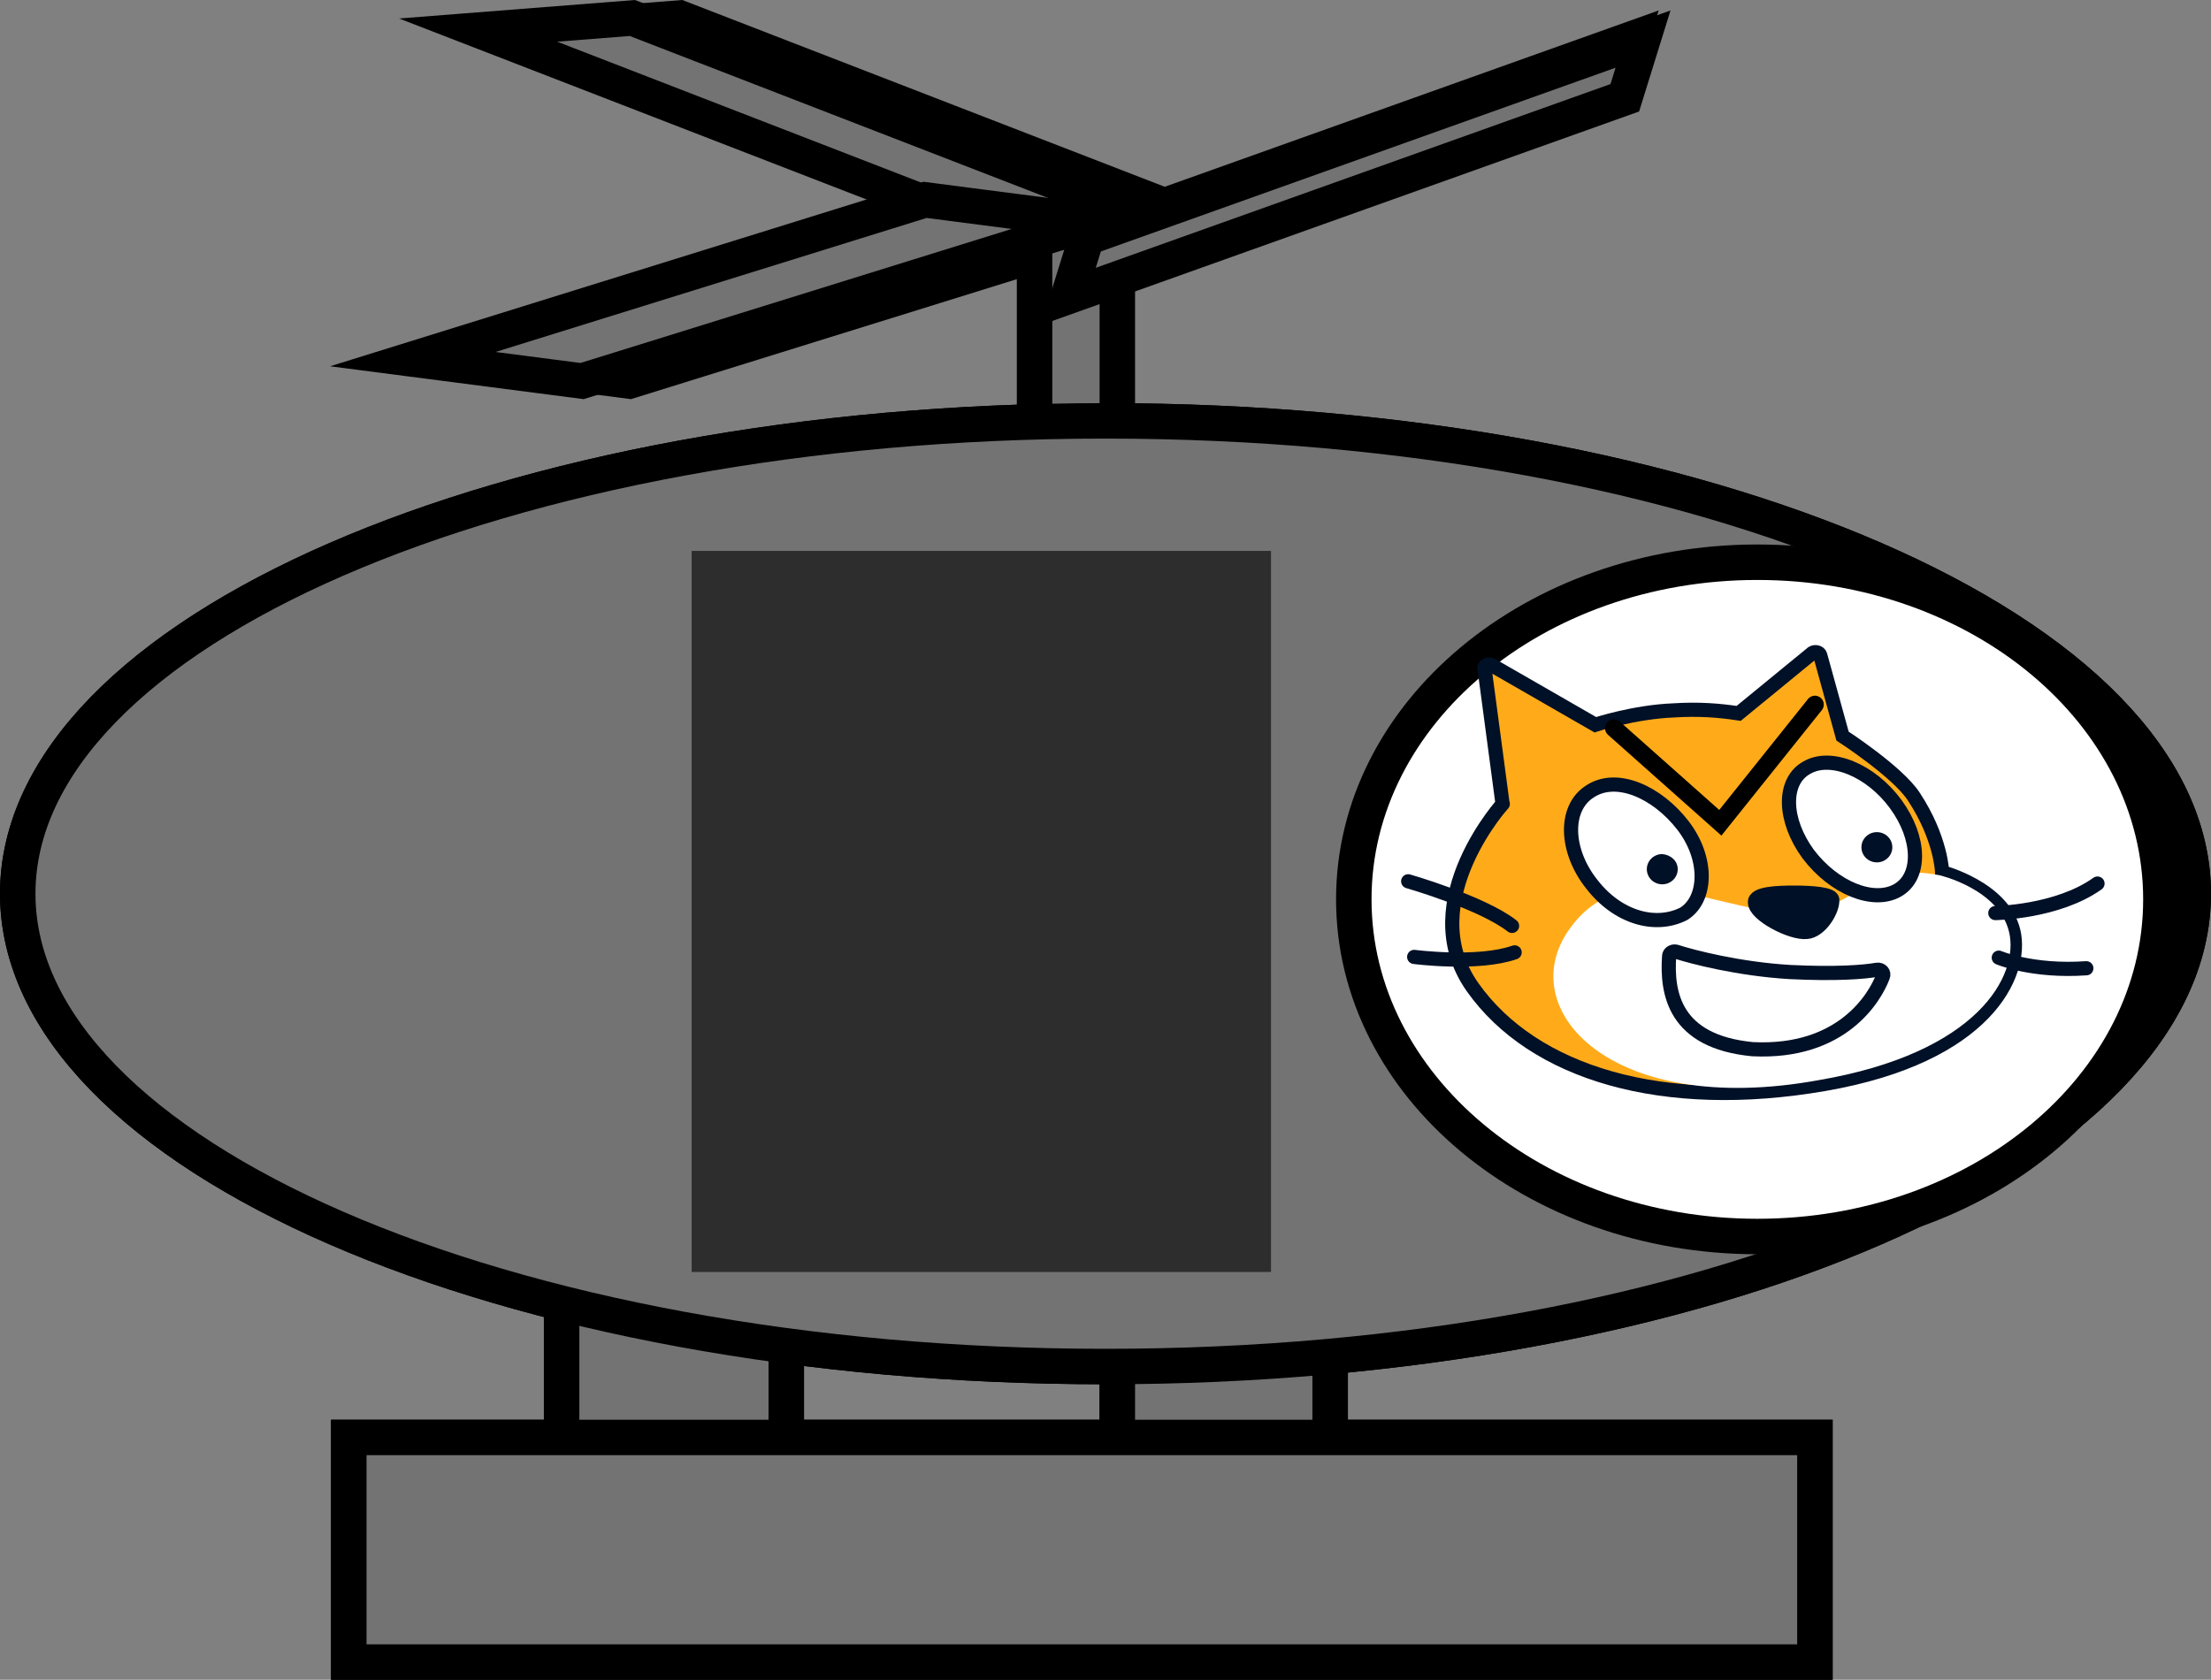 <svg version="1.1" xmlns="http://www.w3.org/2000/svg" xmlns:xlink="http://www.w3.org/1999/xlink" width="187" height="142.102" viewBox="0,0,187,142.102"><rect x="0" y="0" width="187" height="142.102" fill="#808080" stroke="none"/><g transform="translate(-146.5,0.519)"><g data-paper-data="{&quot;isPaintingLayer&quot;:true}" stroke-miterlimit="10" stroke-dasharray="" stroke-dashoffset="0" style="mix-blend-mode: normal"><path d="M284.463,2.787l-1.542,4.965l-47.067,16.806l1.542,-4.965z" data-paper-data="{&quot;index&quot;:null}" fill="#737373" fill-rule="nonzero" stroke="#000000" stroke-width="3" stroke-linecap="butt" stroke-linejoin="miter"/><path d="M190.939,2.026l13.045,-1.023l44.988,17.421l-13.045,1.023z" data-paper-data="{&quot;index&quot;:null}" fill="#737373" fill-rule="nonzero" stroke="#000000" stroke-width="3" stroke-linecap="butt" stroke-linejoin="miter"/><path d="M199.731,31.717l-14.316,-1.856l43.326,-13.473l14.316,1.856z" data-paper-data="{&quot;index&quot;:null}" fill="#737373" fill-rule="nonzero" stroke="#000000" stroke-width="3" stroke-linecap="butt" stroke-linejoin="miter"/><path d="M194,128.084v-28h19v28z" data-paper-data="{&quot;index&quot;:null}" fill="#737373" fill-rule="nonzero" stroke="#000000" stroke-width="3" stroke-linecap="butt" stroke-linejoin="miter"/><path d="M241,127.084v-21h18v21z" data-paper-data="{&quot;index&quot;:null}" fill="#737373" fill-rule="nonzero" stroke="#000000" stroke-width="3" stroke-linecap="butt" stroke-linejoin="miter"/><path d="M176,140.084v-19h124v19z" data-paper-data="{&quot;index&quot;:null}" fill="#737373" fill-rule="nonzero" stroke="#000000" stroke-width="3" stroke-linecap="butt" stroke-linejoin="miter"/><path d="M332,75.084c0,22.091 -41.19,40 -92,40c-50.81,0 -92,-17.909 -92,-40c0,-22.091 41.19,-40 92,-40c50.81,0 92,17.909 92,40z" data-paper-data="{&quot;index&quot;:null}" fill="#737373" fill-rule="nonzero" stroke="#000000" stroke-width="3" stroke-linecap="butt" stroke-linejoin="miter"/><path d="M295.131,104.084c-18.85,0 -34.131,-12.769 -34.131,-28.521c0,-15.751 15.281,-28.521 34.131,-28.521c18.85,0 34.131,12.769 34.131,28.521c0,15.751 -15.281,28.521 -34.131,28.521z" data-paper-data="{&quot;index&quot;:null}" fill="#ffffff" fill-rule="nonzero" stroke="none" stroke-width="0" stroke-linecap="butt" stroke-linejoin="miter"/><g data-paper-data="{&quot;index&quot;:null}" fill-rule="evenodd"><path d="M299.796,54.714c0.218,-0.128 0.581,-0.064 0.653,0.192l1.888,6.845c0,0 4.647,3.007 6.026,5.118c2.323,3.519 2.396,6.397 2.396,6.397c0,0 5.155,1.343 6.026,4.99c0.871,3.647 -2.323,10.556 -15.973,12.923c-13.649,2.367 -24.612,-0.896 -29.767,-8.189c-5.155,-7.293 2.977,-15.993 2.541,-15.482l-1.525,-11.451c-0.073,-0.256 0.29,-0.448 0.581,-0.32l8.785,5.054c0,0 3.267,-1.088 6.679,-1.216c2.033,-0.128 3.775,0 5.445,0.256z" fill="#ffab19" stroke="#001026" stroke-width="1.2" stroke-linecap="butt" stroke-linejoin="miter"/><path d="M310.541,73.522c0,0 5.01,1.152 5.881,4.798c0.871,3.647 -2.614,10.236 -16.118,12.539c-17.57,3.199 -25.919,-6.014 -21.055,-12.795c4.864,-6.845 13.214,-1.024 19.312,-1.407c5.227,-0.32 5.808,-4.35 11.979,-3.135z" fill="#ffffff" stroke="none" stroke-width="1" stroke-linecap="butt" stroke-linejoin="miter"/><path d="M287.671,80.368c0,-0.256 0.29,-0.448 0.581,-0.384c1.379,0.448 5.3,1.471 9.656,1.727c3.921,0.192 6.244,0 7.333,-0.192c0.363,-0.064 0.653,0.256 0.508,0.576c-0.653,1.727 -3.412,6.525 -11.036,6.141c-6.607,-0.64 -7.26,-4.734 -7.042,-7.869z" fill="#ffffff" stroke="#001026" stroke-width="1.2" stroke-linecap="round" stroke-linejoin="round"/><path d="M323.9,74.226c-3.412,2.431 -8.64,2.495 -8.64,2.495" fill="none" stroke="#001026" stroke-width="1.2" stroke-linecap="round" stroke-linejoin="round"/><path d="M322.956,81.391c-4.574,0.32 -7.405,-0.896 -7.405,-0.896" fill="none" stroke="#001026" stroke-width="1.2" stroke-linecap="round" stroke-linejoin="round"/><path d="M298.271,74.994c1.525,0 3.122,0.128 3.195,0.576c0.073,0.896 -1.016,2.687 -2.178,2.751c-1.307,0.128 -4.356,-1.471 -4.356,-2.495c-0.073,-0.768 1.888,-0.832 3.34,-0.832z" fill="#001026" stroke="#001026" stroke-width="1.2" stroke-linecap="round" stroke-linejoin="round"/><path d="M265.6,74.034c0,0 6.244,1.791 8.785,3.774" fill="none" stroke="#001026" stroke-width="1.2" stroke-linecap="round" stroke-linejoin="round"/><path d="M274.603,80.048c-3.122,1.088 -8.495,0.384 -8.495,0.384" fill="none" stroke="#001026" stroke-width="1.2" stroke-linecap="round" stroke-linejoin="round"/><g><path d="M306.838,67.509c2.105,2.879 2.178,6.141 0.145,7.293c-2.033,1.152 -5.373,-0.192 -7.551,-3.071c-2.105,-2.879 -2.178,-6.141 -0.145,-7.293c2.033,-1.216 5.445,0.192 7.551,3.071z" fill="#ffffff" stroke="#001026" stroke-width="1.2" stroke-linecap="round" stroke-linejoin="round"/><path d="M306.548,71.155c0,0.704 -0.581,1.279 -1.307,1.279c-0.726,0 -1.307,-0.576 -1.307,-1.279c0,-0.704 0.581,-1.279 1.307,-1.279c0.726,0 1.307,0.576 1.307,1.279" fill="#001026" stroke="none" stroke-width="1" stroke-linecap="butt" stroke-linejoin="miter"/></g><g><path d="M288.833,69.3c2.178,2.815 2.033,6.269 0.073,7.485c-2.396,1.216 -5.59,0.32 -7.769,-2.495c-2.251,-2.815 -2.396,-6.461 -0.145,-7.869c2.251,-1.471 5.663,0.064 7.841,2.879z" fill="#ffffff" stroke="#001026" stroke-width="1.2" stroke-linecap="round" stroke-linejoin="round"/><path d="M288.397,73.011c0,0.704 -0.581,1.279 -1.307,1.279c-0.726,0 -1.307,-0.576 -1.307,-1.279c0,-0.704 0.581,-1.279 1.307,-1.279c0.726,0.064 1.307,0.576 1.307,1.279" fill="#001026" stroke="none" stroke-width="1" stroke-linecap="butt" stroke-linejoin="miter"/></g></g><path d="M205,107.084v-61h49v61z" data-paper-data="{&quot;index&quot;:null}" fill="#2d2d2d" fill-rule="nonzero" stroke="none" stroke-width="NaN" stroke-linecap="butt" stroke-linejoin="miter"/><path d="M300,59.084l-8,10l-9,-8" data-paper-data="{&quot;index&quot;:null}" fill="none" fill-rule="nonzero" stroke="#000000" stroke-width="1.5" stroke-linecap="round" stroke-linejoin="miter"/><path d="M234,43.084v-27h7v27z" data-paper-data="{&quot;index&quot;:null}" fill="#737373" fill-rule="nonzero" stroke="#000000" stroke-width="3" stroke-linecap="butt" stroke-linejoin="miter"/><path d="M186.939,2.026l13.045,-1.023l44.988,17.421l-13.045,1.023z" data-paper-data="{&quot;index&quot;:null}" fill="#737373" fill-rule="nonzero" stroke="#000000" stroke-width="3" stroke-linecap="butt" stroke-linejoin="miter"/><path d="M195.731,31.717l-14.316,-1.856l43.326,-13.473l14.316,1.856z" data-paper-data="{&quot;index&quot;:null}" fill="#737373" fill-rule="nonzero" stroke="#000000" stroke-width="3" stroke-linecap="butt" stroke-linejoin="miter"/><path d="M285.463,2.787l-1.542,4.965l-47.067,16.806l1.542,-4.965z" data-paper-data="{&quot;index&quot;:null}" fill="#737373" fill-rule="nonzero" stroke="#000000" stroke-width="3" stroke-linecap="butt" stroke-linejoin="miter"/><path d="M194,128.084v-28h19v28z" data-paper-data="{&quot;index&quot;:null}" fill="#737373" fill-rule="nonzero" stroke="#000000" stroke-width="3" stroke-linecap="butt" stroke-linejoin="miter"/><path d="M241,127.084v-21h18v21z" data-paper-data="{&quot;index&quot;:null}" fill="#737373" fill-rule="nonzero" stroke="#000000" stroke-width="3" stroke-linecap="butt" stroke-linejoin="miter"/><path d="M176,140.084v-19h124v19z" data-paper-data="{&quot;index&quot;:null}" fill="#737373" fill-rule="nonzero" stroke="#000000" stroke-width="3" stroke-linecap="butt" stroke-linejoin="miter"/><path d="M332,75.084c0,22.091 -41.19,40 -92,40c-50.81,0 -92,-17.909 -92,-40c0,-22.091 41.19,-40 92,-40c50.81,0 92,17.909 92,40z" data-paper-data="{&quot;index&quot;:null}" fill="#737373" fill-rule="nonzero" stroke="#000000" stroke-width="3" stroke-linecap="butt" stroke-linejoin="miter"/><path d="M295.131,104.084c-18.85,0 -34.131,-12.769 -34.131,-28.521c0,-15.751 15.281,-28.521 34.131,-28.521c18.85,0 34.131,12.769 34.131,28.521c0,15.751 -15.281,28.521 -34.131,28.521z" data-paper-data="{&quot;index&quot;:null}" fill="#ffffff" fill-rule="nonzero" stroke="#000000" stroke-width="3" stroke-linecap="butt" stroke-linejoin="miter"/><g data-paper-data="{&quot;index&quot;:null}" fill-rule="evenodd"><path d="M299.796,54.714c0.218,-0.128 0.581,-0.064 0.653,0.192l1.888,6.845c0,0 4.647,3.007 6.026,5.118c2.323,3.519 2.396,6.397 2.396,6.397c0,0 5.155,1.343 6.026,4.99c0.871,3.647 -2.323,10.556 -15.973,12.923c-13.649,2.367 -24.612,-0.896 -29.767,-8.189c-5.155,-7.293 2.977,-15.993 2.541,-15.482l-1.525,-11.451c-0.073,-0.256 0.29,-0.448 0.581,-0.32l8.785,5.054c0,0 3.267,-1.088 6.679,-1.216c2.033,-0.128 3.775,0 5.445,0.256z" fill="#ffab19" stroke="#001026" stroke-width="1.2" stroke-linecap="butt" stroke-linejoin="miter"/><path d="M310.541,73.522c0,0 5.01,1.152 5.881,4.798c0.871,3.647 -2.614,10.236 -16.118,12.539c-17.57,3.199 -25.919,-6.014 -21.055,-12.795c4.864,-6.845 13.214,-1.024 19.312,-1.407c5.227,-0.32 5.808,-4.35 11.979,-3.135z" fill="#ffffff" stroke="none" stroke-width="1" stroke-linecap="butt" stroke-linejoin="miter"/><path d="M287.671,80.368c0,-0.256 0.29,-0.448 0.581,-0.384c1.379,0.448 5.3,1.471 9.656,1.727c3.921,0.192 6.244,0 7.333,-0.192c0.363,-0.064 0.653,0.256 0.508,0.576c-0.653,1.727 -3.412,6.525 -11.036,6.141c-6.607,-0.64 -7.26,-4.734 -7.042,-7.869z" fill="#ffffff" stroke="#001026" stroke-width="1.2" stroke-linecap="round" stroke-linejoin="round"/><path d="M323.9,74.226c-3.412,2.431 -8.64,2.495 -8.64,2.495" fill="none" stroke="#001026" stroke-width="1.2" stroke-linecap="round" stroke-linejoin="round"/><path d="M322.956,81.391c-4.574,0.32 -7.405,-0.896 -7.405,-0.896" fill="none" stroke="#001026" stroke-width="1.2" stroke-linecap="round" stroke-linejoin="round"/><path d="M298.271,74.994c1.525,0 3.122,0.128 3.195,0.576c0.073,0.896 -1.016,2.687 -2.178,2.751c-1.307,0.128 -4.356,-1.471 -4.356,-2.495c-0.073,-0.768 1.888,-0.832 3.34,-0.832z" fill="#001026" stroke="#001026" stroke-width="1.2" stroke-linecap="round" stroke-linejoin="round"/><path d="M265.6,74.034c0,0 6.244,1.791 8.785,3.774" fill="none" stroke="#001026" stroke-width="1.2" stroke-linecap="round" stroke-linejoin="round"/><path d="M274.603,80.048c-3.122,1.088 -8.495,0.384 -8.495,0.384" fill="none" stroke="#001026" stroke-width="1.2" stroke-linecap="round" stroke-linejoin="round"/><g><path d="M306.838,67.509c2.105,2.879 2.178,6.141 0.145,7.293c-2.033,1.152 -5.373,-0.192 -7.551,-3.071c-2.105,-2.879 -2.178,-6.141 -0.145,-7.293c2.033,-1.216 5.445,0.192 7.551,3.071z" fill="#ffffff" stroke="#001026" stroke-width="1.2" stroke-linecap="round" stroke-linejoin="round"/><path d="M306.548,71.155c0,0.704 -0.581,1.279 -1.307,1.279c-0.726,0 -1.307,-0.576 -1.307,-1.279c0,-0.704 0.581,-1.279 1.307,-1.279c0.726,0 1.307,0.576 1.307,1.279" fill="#001026" stroke="none" stroke-width="1" stroke-linecap="butt" stroke-linejoin="miter"/></g><g><path d="M288.833,69.3c2.178,2.815 2.033,6.269 0.073,7.485c-2.396,1.216 -5.59,0.32 -7.769,-2.495c-2.251,-2.815 -2.396,-6.461 -0.145,-7.869c2.251,-1.471 5.663,0.064 7.841,2.879z" fill="#ffffff" stroke="#001026" stroke-width="1.2" stroke-linecap="round" stroke-linejoin="round"/><path d="M288.397,73.011c0,0.704 -0.581,1.279 -1.307,1.279c-0.726,0 -1.307,-0.576 -1.307,-1.279c0,-0.704 0.581,-1.279 1.307,-1.279c0.726,0.064 1.307,0.576 1.307,1.279" fill="#001026" stroke="none" stroke-width="1" stroke-linecap="butt" stroke-linejoin="miter"/></g></g><path d="M205,107.084v-61h49v61z" data-paper-data="{&quot;index&quot;:null}" fill="#2d2d2d" fill-rule="nonzero" stroke="none" stroke-width="NaN" stroke-linecap="butt" stroke-linejoin="miter"/><path d="M300,59.084l-8,10l-9,-8" data-paper-data="{&quot;index&quot;:null}" fill="none" fill-rule="nonzero" stroke="#000000" stroke-width="1.5" stroke-linecap="round" stroke-linejoin="miter"/></g></g></svg>
